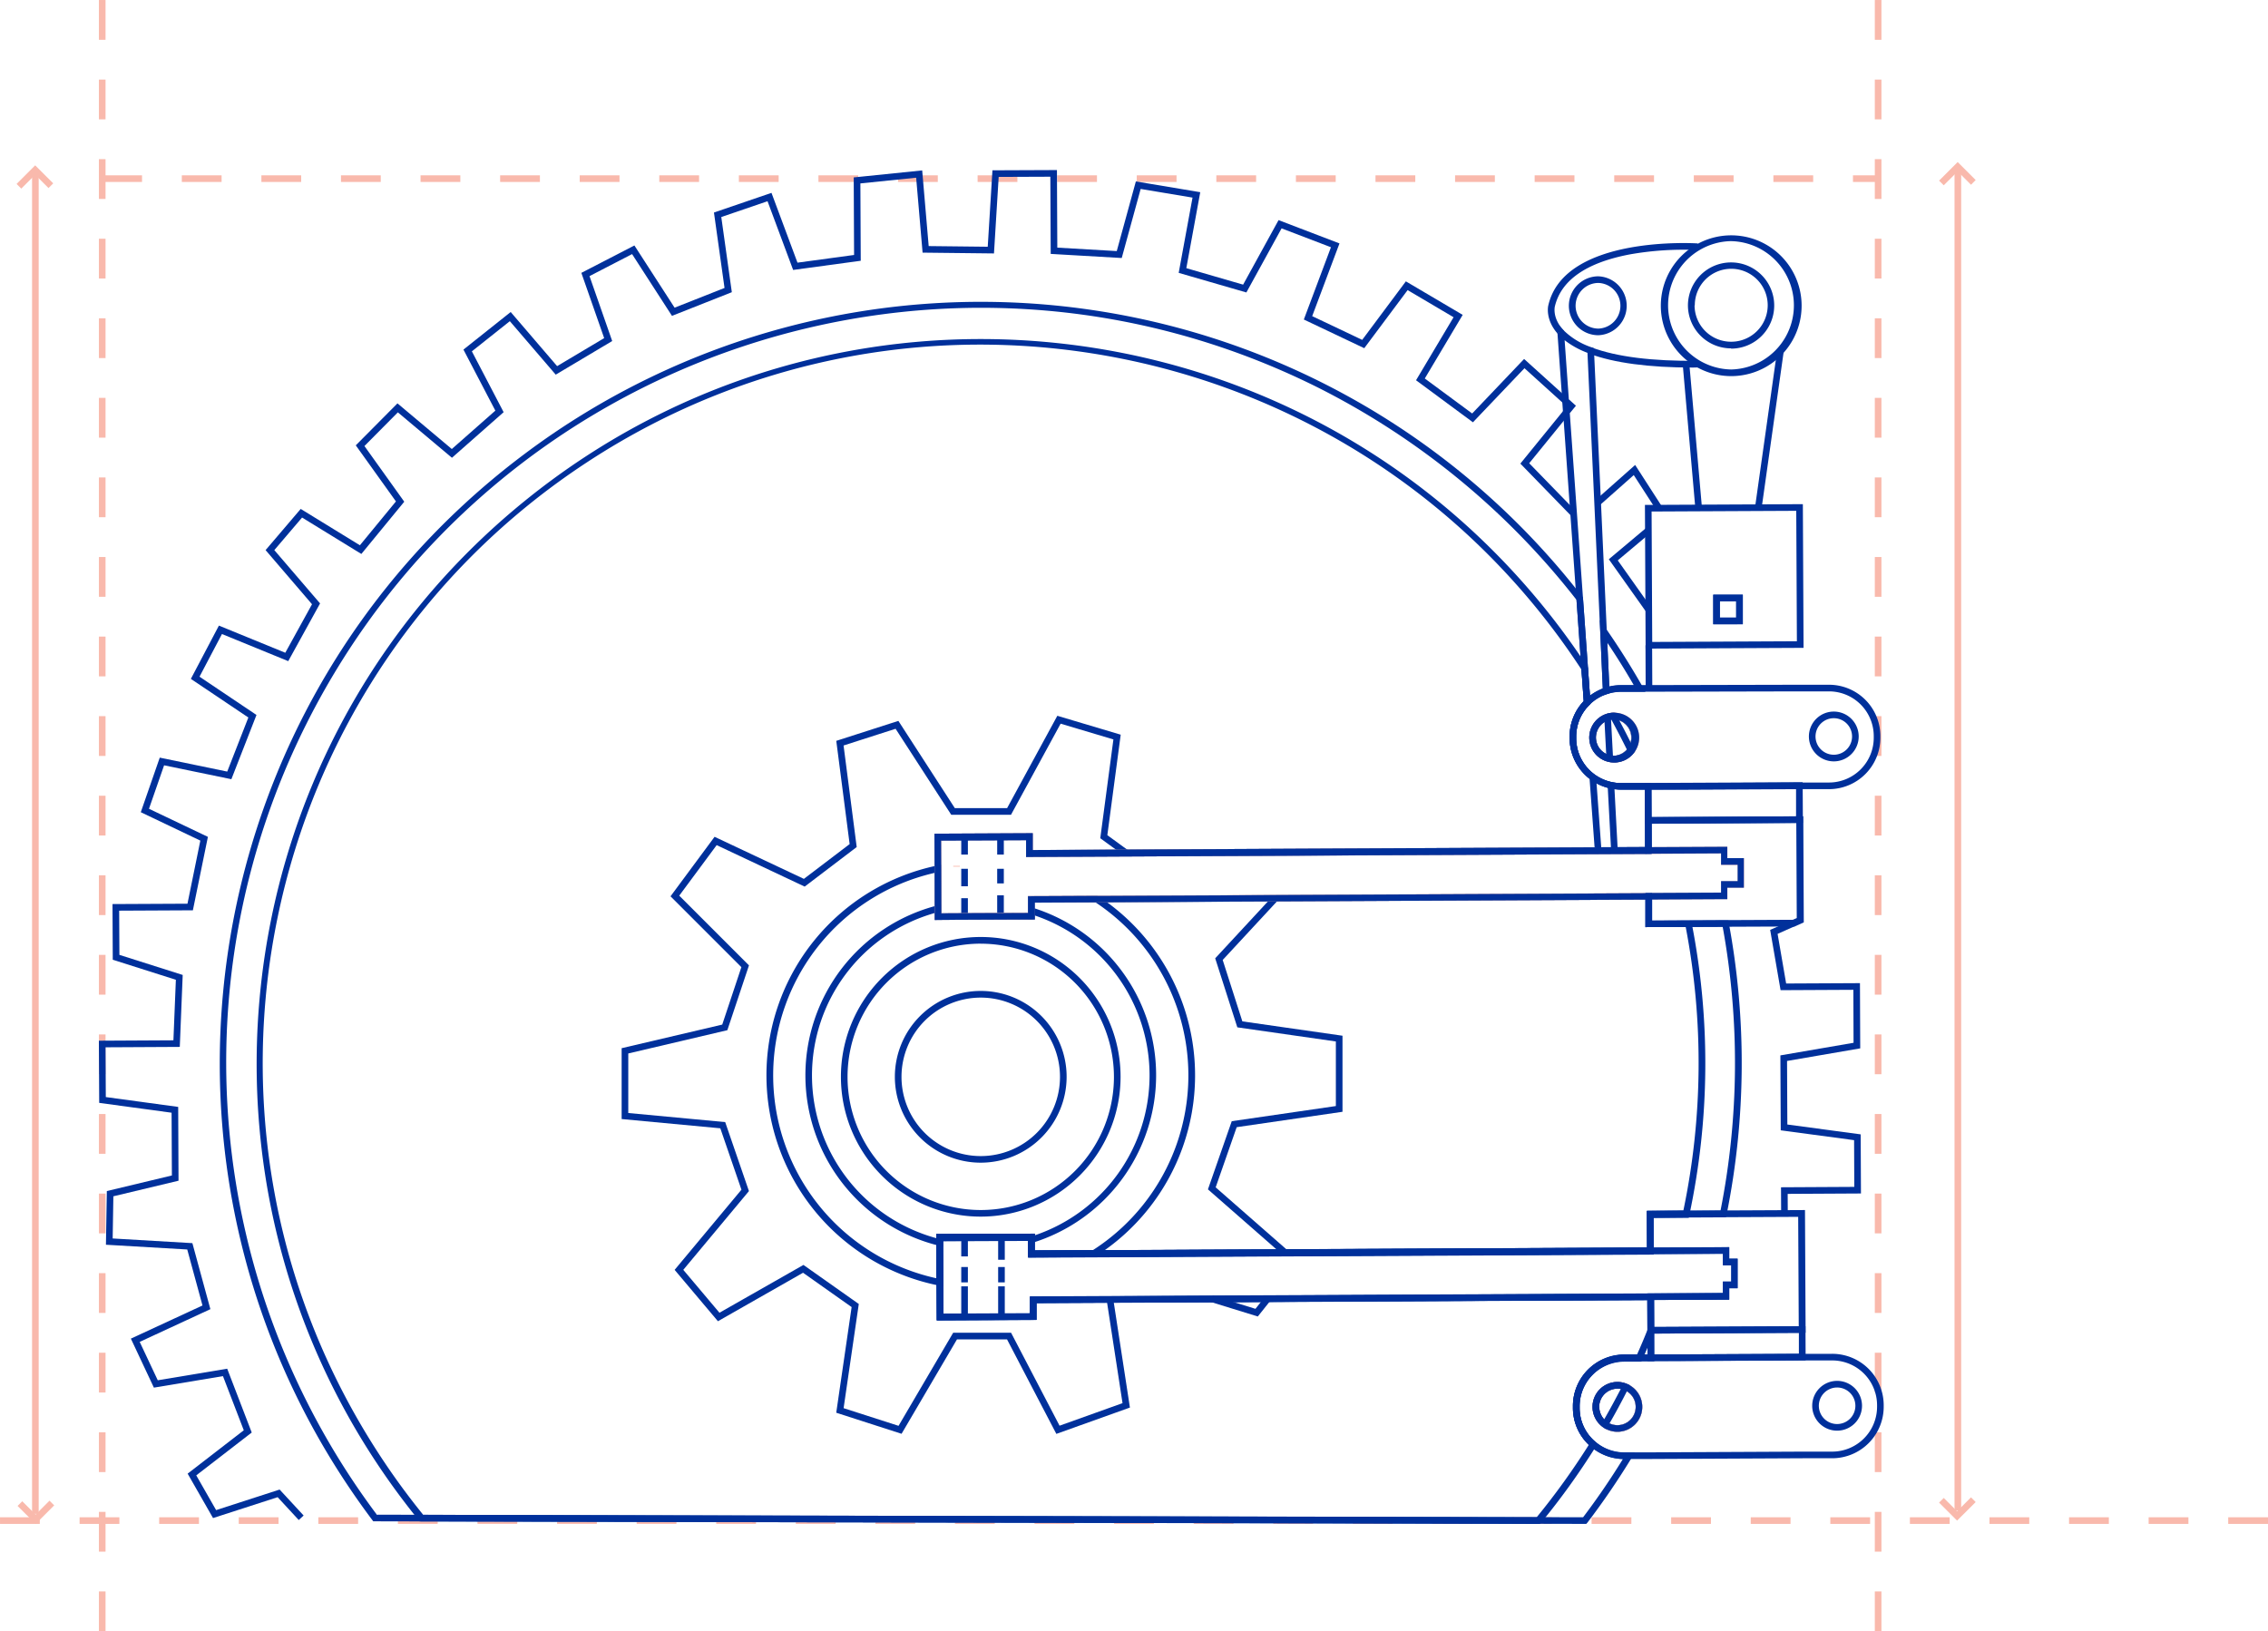 <svg id="Layer_1" data-name="Layer 1" xmlns="http://www.w3.org/2000/svg" viewBox="0 0 684 492"><defs><style>.cls-1{fill:#f9b9ac;}.cls-2{fill:#00309b;}.cls-3{fill:none;stroke:#00309b;stroke-miterlimit:10;stroke-width:2px;}</style></defs><title>GangHan2-pink</title><path class="cls-1" d="M981.68,725.16h-12v-2h12Zm-24,0h-12v-2h12Zm-24,0h-12v-2h12Zm-24,0h-12v-2h12Zm-24,0h-12v-2h12Zm-24,0h-12v-2h12Zm-24,0h-12v-2h12Zm-24,0h-12v-2h12Zm-24,0h-12v-2h12Zm-24,0h-12v-2h12Zm-24,0h-12v-2h12Zm-24,0h-12v-2h12Zm-24,0h-12v-2h12Zm-24,0h-12v-2h12Zm-24,0h-12v-2h12Zm-24,0h-12v-2h12Zm-24,0h-12v-2h12Zm-24,0h-12v-2h12Zm-24,0h-12v-2h12Zm-24,0h-12v-2h12Zm-24,0h-12v-2h12Zm-24,0h-12v-2h12Zm-24,0h-12v-2h12Zm-24,0h-12v-2h12Zm-24,0h-12v-2h12Zm-24,0h-12v-2h12Zm-24,0h-12v-2h12Zm-24,0h-12v-2h12Zm-24,0h-12v-2h12Z" transform="translate(-297.68 -265.53)"/><path class="cls-1" d="M864.78,320.41h-8.27v-2h8.27Zm-20.27,0h-12v-2h12Zm-24,0h-12v-2h12Zm-24,0h-12v-2h12Zm-24,0h-12v-2h12Zm-24,0h-12v-2h12Zm-24,0h-12v-2h12Zm-24,0h-12v-2h12Zm-24,0h-12v-2h12Zm-24,0h-12v-2h12Zm-24,0h-12v-2h12Zm-24,0h-12v-2h12Zm-24,0h-12v-2h12Zm-24,0h-12v-2h12Zm-24,0h-12v-2h12Zm-24,0h-12v-2h12Zm-24,0h-12v-2h12Zm-24,0h-12v-2h12Zm-24,0h-12v-2h12Zm-24,0h-12v-2h12Zm-24,0h-12v-2h12Zm-24,0h-12v-2h12Zm-24,0h-12v-2h12Z" transform="translate(-297.68 -265.53)"/><path class="cls-1" d="M865.1,757.53h-2v-12h2Zm0-24h-2v-12h2Zm0-24h-2v-12h2Zm0-24h-2v-12h2Zm0-24h-2v-12h2Zm0-24h-2v-12h2Zm0-24h-2v-12h2Zm0-24h-2v-12h2Zm0-24h-2v-12h2Zm0-24h-2v-12h2Zm0-24h-2v-12h2Zm0-24h-2v-12h2Zm0-24h-2v-12h2Zm0-24h-2v-12h2Zm0-24h-2v-12h2Zm0-24h-2v-12h2Zm0-24h-2v-12h2Zm0-24h-2v-12h2Zm0-24h-2v-12h2Zm0-24h-2v-12h2Zm0-24h-2v-12h2Z" transform="translate(-297.68 -265.53)"/><path class="cls-1" d="M329.51,757.53h-2v-12h2Zm0-24h-2v-12h2Zm0-24h-2v-12h2Zm0-24h-2v-12h2Zm0-24h-2v-12h2Zm0-24h-2v-12h2Zm0-24h-2v-12h2Zm0-24h-2v-12h2Zm0-24h-2v-12h2Zm0-24h-2v-12h2Zm0-24h-2v-12h2Zm0-24h-2v-12h2Zm0-24h-2v-12h2Zm0-24h-2v-12h2Zm0-24h-2v-12h2Zm0-24h-2v-12h2Zm0-24h-2v-12h2Zm0-24h-2v-12h2Zm0-24h-2v-12h2Zm0-24h-2v-12h2Zm0-24h-2v-12h2Z" transform="translate(-297.68 -265.53)"/><polygon class="cls-2" points="90.1 458.46 83.73 451.57 64.25 457.87 56.59 444.47 73.52 431.39 67.24 415.06 46.41 418.53 39.47 403.75 61.07 393.75 56.47 376.86 31.95 375.43 32.22 359.24 51.84 354.54 51.75 335.61 29.92 332.64 29.82 313.89 52.3 313.77 53.04 295.51 34.01 289.47 33.93 272.68 56.54 272.57 60.42 253.54 42.46 244.97 48.18 228.51 68.53 232.72 74.9 216.41 57.56 204.76 66.02 188.69 86.04 196.88 94.1 182.25 80.1 165.92 90.69 153.5 108.54 164.46 119.41 151.24 107.3 134.32 119.87 121.66 136.26 135.43 149.39 123.85 139.77 105.44 154.02 94.11 168.02 110.43 182.21 101.98 175.33 82.3 191.33 74.04 203.45 92.8 218.51 86.85 215.32 64.1 232.67 58.17 240.51 79.22 257.58 76.9 257.47 53.51 278.12 51.4 280.08 74.22 297.89 74.42 299.31 51.37 318.76 51.29 318.87 74.69 336.8 75.73 342.56 54.72 361.98 57.97 357.78 80.88 374.91 85.85 385.6 66.39 403.97 73.42 395.74 95.35 410.82 102.51 423.99 84.86 441.13 94.97 429.7 114.16 443.99 124.71 459.65 108.27 472.84 120.19 471.5 121.68 459.76 111.06 444.22 127.37 427.06 114.69 438.38 95.68 424.52 87.5 411.44 105.02 393.22 96.37 401.4 74.57 386.51 68.88 375.89 88.21 355.48 82.3 359.65 59.6 344.01 56.99 338.3 77.82 316.88 76.58 316.77 53.3 301.19 53.36 299.77 76.44 278.24 76.2 276.3 53.6 259.48 55.32 259.59 78.65 239.2 81.42 231.48 60.69 217.53 65.46 220.71 88.13 202.66 95.27 190.63 76.64 177.79 83.28 184.63 102.86 167.6 113 153.76 96.87 142.31 105.97 151.89 124.32 136.3 138.07 119.99 124.37 109.91 134.53 121.92 151.32 108.98 167.08 91.1 156.1 82.73 165.92 96.53 182 86.93 199.41 66.94 191.23 60.17 204.1 77.35 215.64 69.78 235.02 49.49 230.83 44.93 243.94 62.7 252.41 58.17 274.56 35.94 274.67 36.01 288 55.1 294.06 54.22 315.76 31.83 315.88 31.91 330.89 53.74 333.86 53.84 356.12 34.19 360.82 33.98 373.54 58.02 374.95 63.45 394.86 42.13 404.73 47.58 416.31 68.52 412.82 75.92 432.07 59.19 444.99 65.18 455.47 84.33 449.27 91.57 457.1 90.1 458.46"/><polygon class="cls-2" points="473.89 155.64 458.52 139.83 471.63 123.71 473.18 124.97 461.19 139.72 475.32 154.25 473.89 155.64"/><polygon class="cls-2" points="496.43 184.51 485.2 168.68 496.49 159.2 497.77 160.73 487.9 169.02 498.06 183.35 496.43 184.51"/><polygon class="cls-2" points="499.5 153.79 492.72 143.29 482.49 152.36 481.17 150.86 493.14 140.24 501.18 152.71 499.5 153.79"/><path class="cls-3" d="M773.06,689.68v.48a14.3,14.3,0,0,0,5.07,10.93h0a14.469,14.469,0,0,0,9.51,3.49h8.07l45.63-.22h9a14.54,14.54,0,0,0,14.44-14.58v-.48a14.52,14.52,0,0,0-14.59-14.44h-9l-37.17.18H787.48A14.49,14.49,0,0,0,773.059,689.6Zm72.16-.11a6.51,6.51,0,1,1,6.55,6.47h-.01a6.5,6.5,0,0,1-6.54-6.46v-.01Zm-66.25.31a6.5,6.5,0,0,1,6.48-6.52h0a5.992,5.992,0,0,1,2.39.46,6.5,6.5,0,1,1-8.87,6.08Z" transform="translate(-297.68 -265.53)"/><path class="cls-1" d="M785.52,697.37a7.442,7.442,0,0,1-4.4-1.4,7.529,7.529,0,0,1-3.15-6.08h0a7.51,7.51,0,0,1,7.47-7.53,6.991,6.991,0,0,1,2.79.54,7.5,7.5,0,0,1-2.71,14.47Zm-5.55-7.49a5.513,5.513,0,1,0,7.52-5.13,5.316,5.316,0,0,0-2.05-.39A5.51,5.51,0,0,0,779.97,689.88Z" transform="translate(-297.68 -265.53)"/><path class="cls-1" d="M785.52,697.37a7.442,7.442,0,0,1-4.4-1.4,7.529,7.529,0,0,1-3.15-6.08h0a7.51,7.51,0,0,1,7.47-7.53,6.991,6.991,0,0,1,2.79.54,7.5,7.5,0,0,1-2.71,14.47Zm-5.55-7.49a5.513,5.513,0,1,0,7.52-5.13,5.316,5.316,0,0,0-2.05-.39A5.51,5.51,0,0,0,779.97,689.88Z" transform="translate(-297.68 -265.53)"/><path class="cls-3" d="M772.06,487.81v.47a14.509,14.509,0,0,0,11.57,14.13,14.07,14.07,0,0,0,3,.31h19.58l34.13-.17h9a14.51,14.51,0,0,0,14.44-14.58h0v-.48a14.49,14.49,0,0,0-14.55-14.43H840.2l-45.17.1H786.5a14.606,14.606,0,0,0-4.41.7,15.009,15.009,0,0,0-5.75,3.52h0A14.438,14.438,0,0,0,772.06,487.81Zm72.16-.12a6.51,6.51,0,1,1,6.54,6.48,6.511,6.511,0,0,1-6.54-6.48Zm-66.24.34a6.51,6.51,0,0,1,4.53-6.24,6,6,0,0,1,1.68-.29,1.31,1.31,0,0,1,.28,0,6.51,6.51,0,0,1,0,13,6.624,6.624,0,0,1-1.34-.13,6.52,6.52,0,0,1-5.15-6.34Z" transform="translate(-297.68 -265.53)"/><path class="cls-1" d="M784.53,495.5a7.51,7.51,0,0,1-2.32-14.66,6.835,6.835,0,0,1,1.88-.34,2.944,2.944,0,0,1,.42,0,7.51,7.51,0,0,1,.02,15.02Zm-.31-13a5.016,5.016,0,0,0-1.38.24,5.52,5.52,0,0,0-3.86,5.28h0a5.531,5.531,0,0,0,4.4,5.37,5.663,5.663,0,0,0,1.14.11,5.51,5.51,0,0,0,0-11h-.3Z" transform="translate(-297.68 -265.53)"/><path class="cls-1" d="M784.53,495.5a7.51,7.51,0,0,1-2.32-14.66,6.835,6.835,0,0,1,1.88-.34,2.944,2.944,0,0,1,.42,0,7.51,7.51,0,0,1,.02,15.02Zm-.31-13a5.016,5.016,0,0,0-1.38.24,5.52,5.52,0,0,0-3.86,5.28h0a5.531,5.531,0,0,0,4.4,5.37,5.663,5.663,0,0,0,1.14.11,5.51,5.51,0,0,0,0-11h-.3Z" transform="translate(-297.68 -265.53)"/><path class="cls-2" d="M793.98,461.16l-.21-43.34,47.63-.23.21,43.34Zm1.8-41.35.19,39.34,43.63-.21-.19-39.34Zm18.59,34v-8.92h8.92v8.91Zm2-6.93v4.92h4.92v-4.91Z" transform="translate(-297.68 -265.53)"/><rect class="cls-2" x="793.967" y="460.152" width="2" height="13.05" transform="translate(-299.628 -262.196) rotate(-0.24)"/><path class="cls-2" d="M819.74,378.97a21.23,21.23,0,1,1,.11,0Zm0-40.71h-.11a19.36,19.36,0,0,0,.09,38.71h.1a19.36,19.36,0,0,0-.09-38.71Z" transform="translate(-297.68 -265.53)"/><path class="cls-2" d="M819.74,370.6a13,13,0,0,1-13-12.92h0a13,13,0,0,1,12.92-13h.07a13,13,0,0,1,.06,26Zm-11-12.93a11,11,0,0,0,11,10.93h.06a11,11,0,0,0,0-22h-.06a11,11,0,0,0-10.93,11Z" transform="translate(-297.68 -265.53)"/><path class="cls-2" d="M808.23,376.39c-13.27,0-23.76-1.4-31.17-4.16l.7-1.88c7.48,2.79,18.26,4.16,32,4v2Z" transform="translate(-297.68 -265.53)"/><path class="cls-2" d="M767.63,366.38c-4-4.38-3.06-8.56-3-8.73,4.84-21.3,44.68-18.73,45.08-18.7l-.05,2a92.425,92.425,0,0,0-20.51,1.32c-13.16,2.51-20.76,7.84-22.58,15.84,0,.14-.71,3.36,2.55,6.92l.26.28v.39h-1Z" transform="translate(-297.68 -265.53)"/><path class="cls-2" d="M779.72,366.64a8.89,8.89,0,0,1-8.89-8.85h0a8.89,8.89,0,0,1,8.85-8.92h0a8.89,8.89,0,0,1,0,17.77Zm0-15.77h0a6.9,6.9,0,0,0-6.86,6.91h0a6.91,6.91,0,0,0,6.89,6.86h0a6.89,6.89,0,0,0,0-13.77Z" transform="translate(-297.68 -265.53)"/><rect class="cls-2" x="807.501" y="394.121" width="47.58" height="2" transform="translate(26.24 897.537) rotate(-81.97)"/><rect class="cls-2" x="807.073" y="375.378" width="2" height="43.49" transform="translate(-329.273 -193.444) rotate(-5.01)"/><path class="cls-2" d="M814.37,453.82V444.9h8.92v8.91Zm2-6.93v4.92h4.92V446.9Z" transform="translate(-297.68 -265.53)"/><rect class="cls-2" x="783.054" y="502.447" width="2" height="19.72" transform="translate(-323.828 -223.087) rotate(-3.05)"/><rect class="cls-2" x="781.837" y="481.804" width="2" height="12.59" transform="translate(-322.308 -223.609) rotate(-3.02)"/><rect class="cls-2" x="777.846" y="499.829" width="2" height="22.27" transform="translate(-332.852 -207.401) rotate(-4.18)"/><path class="cls-2" d="M775.5,479.7l-6.44-90.15,1.14-1.42-1.32-1.2-1.71-24,1.94,2.09a22,22,0,0,0,8.65,5.29l.65.25v.69l2.1,45.82,2.61,57.55-.72.23a12.407,12.407,0,0,0-1.67.68,13.315,13.315,0,0,0-3.69,2.6Zm-4.39-89.54,6.08,85.19a15.354,15.354,0,0,1,2.66-1.61,11.821,11.821,0,0,1,1.21-.53l-4.62-101.26a26.5,26.5,0,0,1-6.89-3.81l1.27,17.83,2.14,1.94Z" transform="translate(-297.68 -265.53)"/><polygon class="cls-1" points="469.69 100.19 469.69 100.17 471.69 100.17 469.69 100.19"/><rect class="cls-2" x="768.945" y="386.486" width="2" height="3.4" transform="translate(-323.116 -210.321) rotate(-4.04)"/><polygon class="cls-2" points="537.17 366.01 537.13 358.1 559.23 357.98 559.17 343.89 537.05 340.92 536.94 318.32 559.01 314.52 558.95 298.54 537 298.65 533.86 280.47 540.49 277.52 541.31 279.35 536.1 281.67 538.68 296.64 560.94 296.53 561.02 316.2 538.95 320 539.04 339.17 561.16 342.14 561.24 359.97 539.14 360.09 539.17 366 537.17 366.01"/><polygon class="cls-2" points="318.58 432.48 303.71 403.98 288.61 403.98 271.9 432.45 252.2 426.1 256.84 394.23 242.19 383.88 216.52 398.5 203.46 383.01 223.61 358.83 217.24 340.31 187.48 337.52 187.48 316.15 217.82 309.03 223.59 291.71 202.22 270.34 215.51 252.39 242.44 265.08 256.24 254.59 252.21 223.45 270.94 217.43 287.96 243.74 303.73 243.74 318.88 215.89 337.99 221.59 333.96 251.9 340.25 256.48 339.07 258.1 331.83 252.82 335.79 223.02 319.87 218.27 304.91 245.74 286.88 245.74 270.1 219.81 254.41 224.85 258.37 255.48 242.68 267.41 216.14 254.9 204.85 270.14 225.88 291.17 219.36 310.72 189.48 317.74 189.48 335.7 218.71 338.44 225.87 359.25 206.07 383 216.98 395.94 242.31 381.52 259 393.3 254.42 424.72 270.99 430.05 287.46 401.98 304.93 401.98 319.55 430.01 338.54 423.21 333.75 392.05 335.73 391.74 340.77 424.54 318.58 432.48"/><polygon class="cls-2" points="379.34 397.07 365.17 392.7 365.76 390.79 378.63 394.76 381.58 391.04 383.15 392.29 379.34 397.07"/><polygon class="cls-2" points="386.94 378.56 364.3 358.73 371.48 338.17 402.88 333.6 402.88 314.12 373.16 309.86 366.49 289.04 383.94 270.21 385.4 271.57 368.75 289.54 374.68 308.06 404.88 312.39 404.88 335.33 372.97 339.97 366.63 358.12 388.25 377.06 386.94 378.56"/><path class="cls-2" d="M582.14,653.53l-1.2-.24a64.64,64.64,0,0,1-.63-126.7l1.19-.25.07,14.65,26.13-.12v-5.08l21-.09.25.16a64.63,64.63,0,0,1-.88,108.61l-.25.16-20.07.09v-5.06l-25.66.11v.5Zm-2.63-124.72a62.65,62.65,0,0,0,.62,122.27l-.07-13.3,29.66-.14v5.07l17.5-.08a62.629,62.629,0,0,0,.86-104.93l-18.41.08v5.07l-30.11.14Z" transform="translate(-297.68 -265.53)"/><path class="cls-2" d="M582.06,641.55l-1.24-.31a52.9,52.9,0,0,1-.5-102.6l1.23-.31v2.66l26.13-.12v-2l1.29.4a52.89,52.89,0,0,1,0,101.13l-1.29.4v-1.19l-25.66.11Zm-2.49-100.64a50.9,50.9,0,0,0,.49,98.07v-1.2l29.66-.14v.49a50.91,50.91,0,0,0,0-96.49v1.21l-30.11.14Z" transform="translate(-297.68 -265.53)"/><path class="cls-2" d="M593.46,632.48a42.17,42.17,0,1,1,42.17-42.17v.01A42.2,42.2,0,0,1,593.46,632.48Zm0-82.33a40.17,40.17,0,1,0,40.17,40.17h0a40.211,40.211,0,0,0-40.17-40.16Z" transform="translate(-297.68 -265.53)"/><path class="cls-2" d="M593.46,616.21a25.9,25.9,0,1,1,25.9-25.9v.01A25.92,25.92,0,0,1,593.46,616.21Zm0-49.79a23.9,23.9,0,1,0,23.9,23.9A23.9,23.9,0,0,0,593.46,566.42Z" transform="translate(-297.68 -265.53)"/><polygon class="cls-1" points="303.99 252.38 303.99 252.36 305.99 252.36 303.99 252.38"/><rect class="cls-1" x="287.49" y="261.16" width="2" height="0.24"/><rect class="cls-1" x="287.49" y="252.36" width="2" height="0.11"/><polygon class="cls-1" points="287.49 276.46 287.49 276.44 289.49 276.44 287.49 276.46"/><rect class="cls-2" x="289.9" y="270.91" width="2" height="5.55"/><polygon class="cls-1" points="303.99 276.46 303.99 276.37 305.99 276.37 303.99 276.46"/><rect class="cls-2" x="300.74" y="270.04" width="2" height="5.86"/><rect class="cls-2" x="301.03" y="373.23" width="2" height="6.73"/><polygon class="cls-1" points="303.99 373.16 303.99 373.12 305.99 373.12 303.99 373.16"/><rect class="cls-2" x="289.9" y="372.53" width="2" height="6.42"/><rect class="cls-1" x="287.49" y="373.12" width="2" height="0.11"/><rect class="cls-2" x="289.9" y="387.98" width="2" height="9.03"/><rect class="cls-2" x="301.03" y="387.98" width="2" height="9.03"/><path class="cls-2" d="M784.53,495.5a7.51,7.51,0,0,1-2.32-14.66,6.835,6.835,0,0,1,1.88-.34,2.944,2.944,0,0,1,.42,0,7.51,7.51,0,0,1,.02,15.02Zm-.31-13a5.016,5.016,0,0,0-1.38.24,5.52,5.52,0,0,0-3.86,5.28h0a5.531,5.531,0,0,0,4.4,5.37,5.663,5.663,0,0,0,1.14.11,5.51,5.51,0,0,0,0-11h-.3Z" transform="translate(-297.68 -265.53)"/><path class="cls-2" d="M781.15,475.27l-1-22.8,2,2.85c3.89,5.6,7.57,11.45,10.95,17.39l.84,1.49h-7.37a13.624,13.624,0,0,0-4.11.65Zm1.27-15.9.61,13.26a15.129,15.129,0,0,1,3.47-.41h3.93c-2.52-4.37-5.2-8.67-8.01-12.85Z" transform="translate(-297.68 -265.53)"/><path class="cls-2" d="M794.57,676.06V665.77l47.62-.23.05,10.29Zm2-8.3v6.3l43.63-.22v-6.29Z" transform="translate(-297.68 -265.53)"/><path class="cls-2" d="M785.52,697.37h0a7.505,7.505,0,1,1-.08-15.01,6.991,6.991,0,0,1,2.79.54,7.5,7.5,0,0,1-2.71,14.47Zm-.08-13a5.51,5.51,0,1,0,5.55,5.47,5.44,5.44,0,0,0-3.5-5.08,5.3,5.3,0,0,0-2.05-.4Z" transform="translate(-297.68 -265.53)"/><path class="cls-2" d="M776.08,725.16l-365.83-.78-.3-.4c-76.117-101.39-55.63-245.288,45.761-321.406A229.378,229.378,0,0,1,774.9,445.54l.18.24,2.29,32-.33.34a13.4,13.4,0,0,0-4,9.63v.48a13.53,13.53,0,0,0,13.57,13.49h9.1v1.87l.09,19.49-51.47.26-137.19.67v-5.07l-25.65.12.09,22,26.13-.12v-5.08l188.21-.93v8.3l23-.11.15.82a231.327,231.327,0,0,1-.67,87.95l-.16.8-21.9.11.06,11.06-188.67.93v-5.06l-25.66.11v.5l.13,21.47,26.09-.12v-5.07l188.2-.93.1,20.44h-9.07a13.51,13.51,0,0,0-13.44,13.579h0v.48a13.341,13.341,0,0,0,4.71,10.17l.36.31a13.445,13.445,0,0,0,8.43,3h3.13l-.92,1.52a230.247,230.247,0,0,1-13.39,19.62Zm-364.83-2.78,85.45.19,193,.4,85.42.19c4.23-5.58,8.27-11.48,12-17.55a15.46,15.46,0,0,1-9.66-3.72l-.34-.32a15.34,15.34,0,0,1-5.07-11.39v-.48a15.52,15.52,0,0,1,15.43-15.58h7.07l-.08-16.44-184.21.91v5.07l-30.09.14-.14-26,29.66-.14v5.07l184.67-.91-.06-11.06,22.27-.11a229.236,229.236,0,0,0,.65-85.57l-23.29.08v-8.3l-184.21.91v5.07l-30.11.14-.12-26,29.65-.14v5.07L793.81,521l-.09-17.36h-7.07a14.735,14.735,0,0,1-3.27-.34,15.338,15.338,0,0,1-6-2.68,15.5,15.5,0,0,1-6.32-12.41v-.49A15.373,15.373,0,0,1,775.31,477l-2.18-30.55a229.721,229.721,0,0,0-77.91-64c-112.394-56.211-249.076-10.666-305.287,101.728A227.541,227.541,0,0,0,411.22,722.23Z" transform="translate(-297.68 -265.53)"/><path class="cls-2" d="M784.53,495.5a7.48,7.48,0,0,1-7.55-7.41v-.06h0a7.55,7.55,0,0,1,5.23-7.19,6.635,6.635,0,0,1,1.95-.34h.61l.3.54c1.9,3.44,3.73,7,5.44,10.56l.27.55-.38.49A7.469,7.469,0,0,1,784.53,495.5Zm-.9-13a4.783,4.783,0,0,0-.79.19,5.52,5.52,0,0,0-3.86,5.28h0a5.531,5.531,0,0,0,4.4,5.37,5.663,5.663,0,0,0,1.14.11,5.519,5.519,0,0,0,3.9-1.65c-1.52-3.08-3.13-6.2-4.79-9.25Z" transform="translate(-297.68 -265.53)"/><path class="cls-1" d="M579.63,542.99l-.12-26,29.65-.14v5.07l209.49-1v3.44h5v8.91h-5v3.47h-2.29l-206.72,1v5.07Zm1.89-24,.09,22,26.13-.12v-5.08l209-1v-3.46h5v-4.92h-5v-3.45l-72.3.37L607.25,524v-5.07Z" transform="translate(-297.68 -265.53)"/><path class="cls-2" d="M793.78,513.99l-.06-12.3,47.62-.23.07,12.28Zm1.94-10.31v8.3l43.63-.23v-8.28Z" transform="translate(-297.68 -265.53)"/><path class="cls-2" d="M793.93,545.16v-10.3l22.8-.11v-3.46h5v-4.92h-5v-3.45l-22.83.12V511.98l47.63-.25.15,32-2.74,1.24h-.31Zm2-8.31v6.3l42.46-.2,1.17-.53-.14-28.68-43.63.23v7.06l22.82-.11v3.44h5v8.91h-5v3.47h-2.29Z" transform="translate(-297.68 -265.53)"/><path class="cls-2" d="M794.53,667.77l-.06-12.14,22.82-.11v-3.45h2.53v-4.92H817.3v-3.47l-22.82.11-.07-13.06,47.63-.23.19,37Zm2-10.15v8.14l43.63-.21-.17-33-43.63.21v9.06l22.82-.11v3.47h2.52v8.91h-2.52v3.45Z" transform="translate(-297.68 -265.53)"/><path class="cls-2" d="M782.02,696.6l-.89-.63a7.512,7.512,0,0,1-3.16-6.08h0a7.51,7.51,0,0,1,7.47-7.53,6.991,6.991,0,0,1,2.79.54l1,.41-.47,1c-1.94,3.85-4,7.68-6.17,11.39Zm-2-6.72a5.631,5.631,0,0,0,1.47,3.73c1.73-3,3.39-6.08,5-9.17a5.081,5.081,0,0,0-1-.08,5.51,5.51,0,0,0-5.52,5.5v.02Z" transform="translate(-297.68 -265.53)"/><path class="cls-2" d="M762.06,725.16l-337.79-.74-.3-.37c-76.072-93.684-61.794-231.3,31.89-307.37s231.3-61.794,307.37,31.89a218.355,218.355,0,0,1,13.21,18.09l.14.22.79,10.95-.33.34a13.4,13.4,0,0,0-4,9.63v.48a13.53,13.53,0,0,0,13.59,13.44h8.38l.27.58a8.319,8.319,0,0,1,.38.94l.05.15v.16l.09,19.53-51.47.26-137.19.67v-5.07l-25.65.12.09,22,26.13-.12v-5.08l188.21-.93v8.3h11.81l.16.81a219.737,219.737,0,0,1-.73,88l-.17.79-10.64.05.06,11.06-188.67.93v-5.06l-25.66.11v.5l.13,21.47,26.09-.12V656.7l188.2-.93.06,11.33-.07.18c-1.1,2.79-2.29,5.61-3.54,8.36l-.27.59h-5.15a13.511,13.511,0,0,0-13.44,13.58h0v.48a13.341,13.341,0,0,0,4.71,10.17l.36.3v.75l-.16.26a217.432,217.432,0,0,1-16.61,23.11Zm-336.84-2.74,335.9.74a217.3,217.3,0,0,0,15.72-21.84,15.332,15.332,0,0,1-4.78-11.12v-.48a15.52,15.52,0,0,1,15.43-15.58h3.87c1.11-2.48,2.18-5,3.17-7.5v-9l-184.21.91v5.07l-30.09.14-.14-26,29.66-.14v5.07l184.67-.91-.06-11.06,11-.06a217.856,217.856,0,0,0,.7-85.57l-12.13.07v-8.3l-184.21.91v5.07l-30.11.14-.12-26,29.65-.14v5.07L793.81,521l-.09-17.36h-7.07a14.735,14.735,0,0,1-3.27-.34,15.338,15.338,0,0,1-6-2.68,15.5,15.5,0,0,1-6.32-12.41v-.49A15.373,15.373,0,0,1,775.31,477l-.69-9.54C709.149,367.4,574.96,339.363,474.9,404.834s-128.1,199.66-62.625,299.719A216.411,216.411,0,0,0,425.22,722.3Z" transform="translate(-297.68 -265.53)"/><path class="cls-2" d="M580.2,663.75l-.14-26,29.66-.14v5.07l209.49-1v3.47h2.52v8.91h-2.52v3.45l-209,1v5.07Zm1.86-24v.5l.13,21.47,26.09-.12v-5.07l209-1v-3.45h2.53v-4.92h-2.52v-3.47l-209.49,1v-5.06Z" transform="translate(-297.68 -265.53)"/><rect class="cls-2" x="300.74" y="262.04" width="2" height="4.41"/><rect class="cls-2" x="300.74" y="252.36" width="2" height="5.39"/><rect class="cls-2" x="289.9" y="262.04" width="2" height="5.27"/><rect class="cls-2" x="289.9" y="252.36" width="2" height="5.39"/><rect class="cls-2" x="301.03" y="382.15" width="2" height="4.63"/><rect class="cls-2" x="289.9" y="382.15" width="2" height="4.63"/><rect class="cls-1" x="589.46" y="50.29" width="2" height="405.32"/><polygon class="cls-1" points="586.21 55.89 584.8 54.48 590.41 48.87 595.84 54.3 594.43 55.72 590.41 51.7 586.21 55.89"/><polygon class="cls-1" points="590.23 458.64 584.8 453.21 586.21 451.8 590.23 455.82 594.43 451.62 595.84 453.04 590.23 458.64"/><polygon class="cls-1" points="10.74 459.64 5.3 454.21 6.72 452.8 10.74 456.82 14.93 452.62 16.35 454.04 10.74 459.64"/><rect class="cls-1" x="9.67" y="51.29" width="2" height="405.32"/><polygon class="cls-1" points="6.42 56.89 5 55.48 10.61 49.87 16.05 55.3 14.63 56.72 10.61 52.7 6.42 56.89"/></svg>